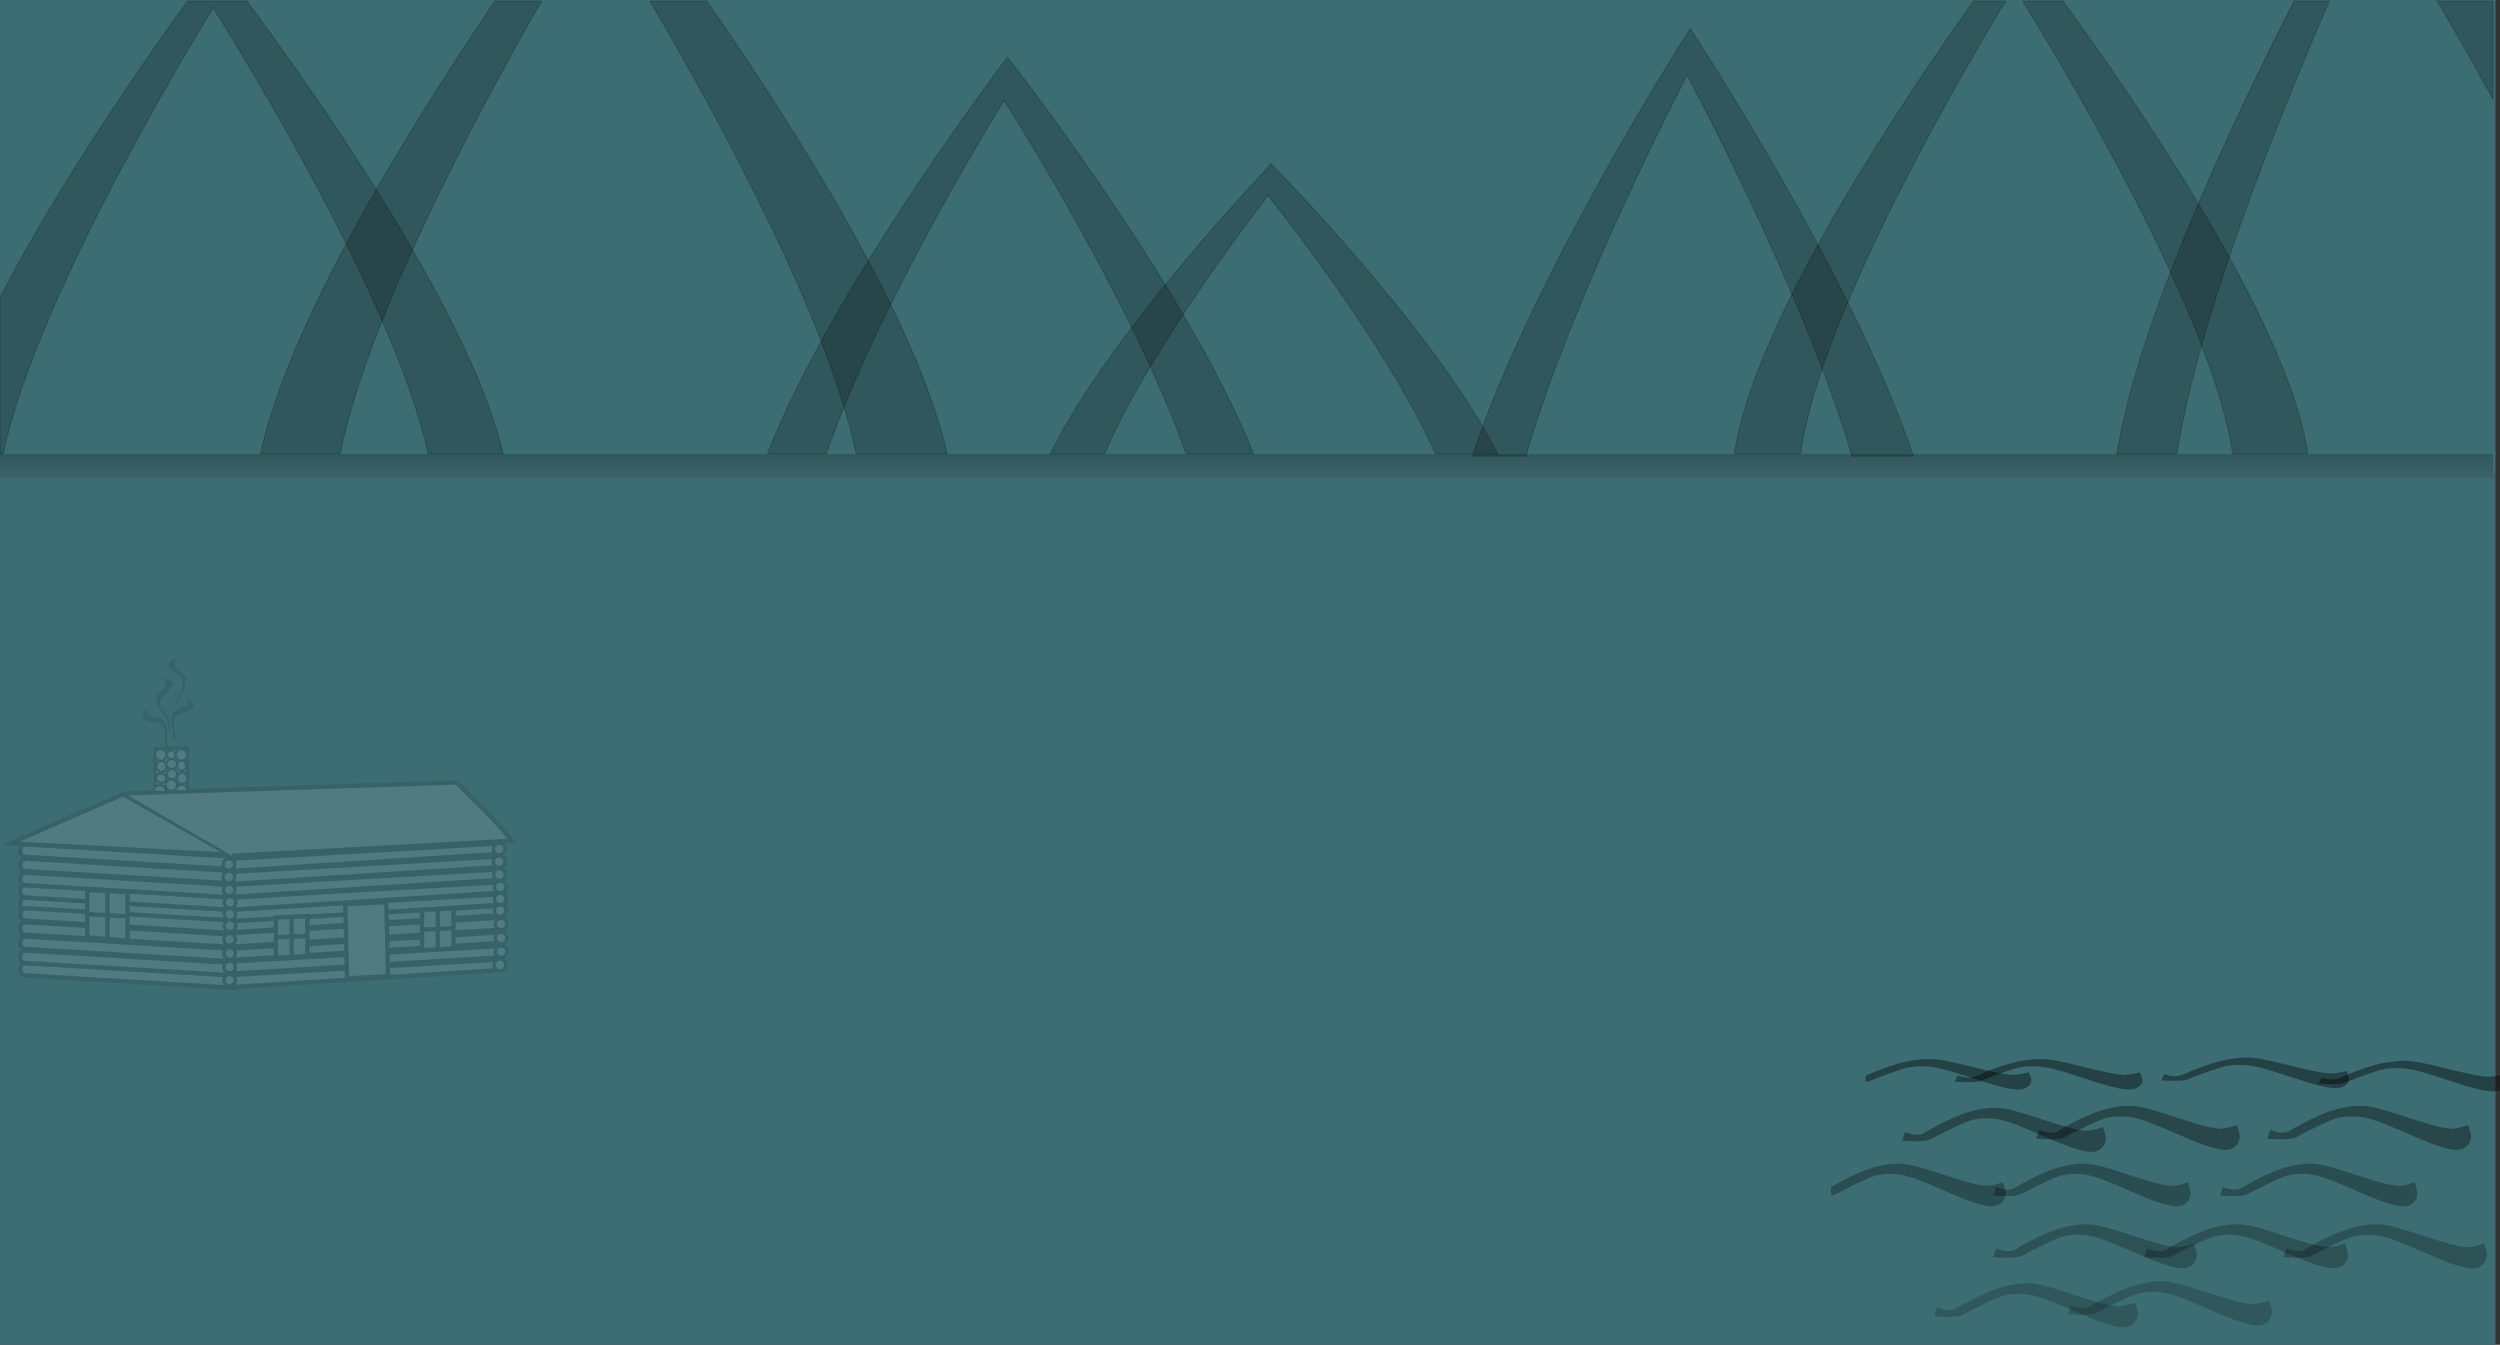 <?xml version="1.0" encoding="utf-8"?>
<!-- Generator: Adobe Illustrator 16.0.0, SVG Export Plug-In . SVG Version: 6.00 Build 0)  -->
<!DOCTYPE svg PUBLIC "-//W3C//DTD SVG 1.1//EN" "http://www.w3.org/Graphics/SVG/1.1/DTD/svg11.dtd">
<svg version="1.1" xmlns="http://www.w3.org/2000/svg" xmlns:xlink="http://www.w3.org/1999/xlink" x="0px" y="0px"
	 width="2275.484px" height="1224px" viewBox="0 0 2275.484 1224" enable-background="new 0 0 2275.484 1224" xml:space="preserve">
<rect x="0" y="0" width="2275.484" height="1224" fill="#333333" stroke="none"/>
<g id="Layer_2_1_">
	<rect y="-11.207" fill="#3C6D73" width="2271.4" height="1235.207"/>
</g>
<g id="Layer_1">
	<g id="Layer_2" display="none">
		<rect y="1.001" display="inline" fill="#00AEEF" width="1800" height="1222.999"/>
	</g>
	<g id="Layer_1_1_">
		<path opacity="0.2" fill="#020202" stroke="#020202" stroke-miterlimit="10" enable-background="new    " d="M1841.018,1.001
			c34.627,55.79,172.781,284.563,191.125,411.962h68.459C2083.154,294.944,1947.49,96.677,1877.689,1.001H1841.018z"/>
		<path opacity="0.2" fill="#020202" stroke="#020202" stroke-miterlimit="10" enable-background="new    " d="M1796.295,1.001
			c-68.172,95.784-200.756,294.356-217.546,411.962h60.104c17.371-127.057,152.714-356.128,186.623-411.962H1796.295z"/>
		<path opacity="0.2" fill="#020202" stroke="#020202" stroke-miterlimit="10" enable-background="new    " d="M170.668,1.001
			C130.754,56.122,54.389,165.925,0,270.841v142.123h2.987C33.82,263.618,194.039,7.283,194.039,7.283
			s163.516,256.015,195.577,405.681h68.259C428.182,284.688,285.388,82.729,224.721,1.001H170.668z"/>
		<path opacity="0.2" fill="#020202" stroke="#020202" stroke-miterlimit="10" enable-background="new    " d="M752.202,412.963
			c47.304-138.415,161.789-321.58,161.789-321.58s116.889,183.01,165.519,321.58h61.437
			C1079.925,260.003,917.07,52.066,917.07,52.066S758.053,260.254,698.573,412.963H752.202L752.202,412.963z"/>
		<path opacity="0.2" fill="#020202" stroke="#020202" stroke-miterlimit="10" enable-background="new    " d="M1388.846,415.241
			c42.926-149.292,146.812-346.852,146.812-346.852s106.067,197.393,150.195,346.852h55.75
			c-55.371-164.981-203.151-389.258-203.151-389.258S1394.153,250.53,1340.18,415.241H1388.846L1388.846,415.241z"/>
		<path opacity="0.2" fill="#020202" stroke="#020202" stroke-miterlimit="10" enable-background="new    " d="M1005.398,412.963
			c43.52-101.13,148.844-234.957,148.844-234.957s107.538,133.713,152.273,234.957h56.521
			c-56.139-111.757-205.963-263.682-205.963-263.682S1010.781,301.39,956.062,412.963H1005.398L1005.398,412.963z"/>
		<path opacity="0.2" fill="#020202" stroke="#020202" stroke-miterlimit="10" enable-background="new    " d="M591.639,1.001
			c61.84,105.386,162.174,289.139,187.608,411.962h82.749C835.391,293.61,726.104,120.116,643.389,1.001H591.639z"/>
		<path opacity="0.2" fill="#020202" stroke="#020202" stroke-miterlimit="10" enable-background="new    " d="M450.497,1.001
			c-80.792,119.238-187.574,292.918-213.38,411.962h72.587c24.443-122.585,122.645-306.5,183.185-411.962H450.497z"/>
		<path opacity="0.2" fill="#020202" stroke="#020202" stroke-miterlimit="10" enable-background="new    " d="M2269.17,1.001
			h-50.711c15.14,25.794,32.602,56.312,50.711,89.491V1.001z"/>
		<path opacity="0.2" fill="#020202" stroke="#020202" stroke-miterlimit="10" enable-background="new    " d="M2088.076,1.001
			c-61.079,119.247-141.907,293.135-161.43,412.288h54.858c18.492-122.71,92.84-306.878,138.581-412.288H2088.076z"/>
		<g>
			<path opacity="0.4" fill="#010101" enable-background="new    " d="M2026.9,970.164c7.328-1.196,13.861-1.129,19.748-0.45
				c20.468,2.354,58.046,19.525,77.96,20.711c8.554,0.517,13.612-4.181,13.457-8.745c-0.073-1.812-2.441-6.916-2.441-6.916
				s-9.465,2.691-15.332,2.282c-17.159-1.211-50.919-12.146-68.422-14.086c-7.487-0.834-16.991-0.172-27.211,1.945
				c-11.802,2.428-28.687,8.887-39.457,13.773c-5.604,2.537-15.354-0.923-15.354-0.923l-2.526,5.604c0,0,18.347,1.319,23.521-0.746
				C2001.811,978.255,2020.003,971.303,2026.9,970.164z"/>
			<path opacity="0.4" fill="#010101" enable-background="new    " d="M2170.061,973.104c7.327-1.195,13.86-1.128,19.748-0.448
				c20.467,2.354,58.045,19.524,77.959,20.711c8.555,0.515,13.612-4.183,13.457-8.746c-0.072-1.812-2.441-6.916-2.441-6.916
				s-9.465,2.69-15.331,2.283c-17.159-1.211-50.92-12.146-68.423-14.087c-7.486-0.835-16.991-0.172-27.212,1.944
				c-11.8,2.429-28.684,8.888-39.456,13.774c-5.604,2.537-15.354-0.923-15.354-0.923l-2.526,5.603c0,0,18.347,1.322,23.521-0.744
				C2144.968,981.196,2163.161,974.244,2170.061,973.104z"/>
			<path opacity="0.4" fill="#010101" enable-background="new    " d="M1838.913,971.419c7.328-1.197,13.86-1.13,19.748-0.45
				c20.468,2.354,58.045,19.524,77.959,20.71c8.555,0.516,13.613-4.182,13.457-8.746c-0.072-1.81-2.441-6.915-2.441-6.915
				s-9.464,2.691-15.332,2.282c-17.157-1.211-50.918-12.145-68.421-14.087c-7.487-0.834-16.991-0.171-27.212,1.945
				c-11.801,2.428-28.684,8.888-39.456,13.775c-5.604,2.535-15.354-0.924-15.354-0.924l-2.527,5.604c0,0,18.346,1.321,23.521-0.745
				C1813.821,979.509,1832.015,972.557,1838.913,971.419z"/>
			<path opacity="0.4" fill="#010101" enable-background="new    " d="M1846.556,976.018c0,0-9.464,2.691-15.331,2.282
				c-17.158-1.211-50.919-12.145-68.422-14.087c-7.486-0.834-16.99-0.171-27.212,1.945c-11.17,2.298-26.889,8.207-37.674,12.979
				v5.539c1.585-0.18,2.934-0.438,3.858-0.808c10.966-4.359,29.158-11.312,36.058-12.449c7.328-1.197,13.862-1.13,19.749-0.45
				c20.468,2.354,58.045,19.524,77.958,20.71c8.555,0.516,13.613-4.182,13.457-8.745
				C1848.924,981.123,1846.556,976.018,1846.556,976.018z"/>
			<path opacity="0.3" fill="#010101" enable-background="new    " d="M2083.332,1069.686c7.713-1.672,14.589-1.577,20.784-0.63
				c21.541,3.289,61.089,27.274,82.047,28.931c9.003,0.72,14.328-5.84,14.162-12.216c-0.076-2.53-2.569-9.661-2.569-9.661
				s-9.96,3.76-16.134,3.188c-18.062-1.691-53.591-16.966-72.011-19.677c-7.88-1.166-17.885-0.24-28.641,2.717
				c-12.418,3.392-30.188,12.413-41.524,19.24c-5.897,3.544-16.16-1.288-16.16-1.288l-2.659,7.825c0,0,19.309,1.847,24.756-1.04
				C2056.925,1080.985,2076.073,1071.274,2083.332,1069.686z"/>
			<path opacity="0.3" fill="#010101" enable-background="new    " d="M1876.931,1069.686c7.712-1.673,14.589-1.578,20.783-0.63
				c21.541,3.288,61.088,27.273,82.047,28.93c9.002,0.72,14.328-5.841,14.162-12.216c-0.076-2.528-2.569-9.66-2.569-9.66
				s-9.959,3.76-16.136,3.188c-18.058-1.691-53.589-16.965-72.01-19.677c-7.879-1.165-17.882-0.239-28.639,2.717
				c-12.419,3.392-30.188,12.414-41.525,19.241c-5.896,3.543-16.16-1.288-16.16-1.288l-2.658,7.825c0,0,19.308,1.846,24.757-1.041
				C1850.521,1080.985,1869.67,1071.274,1876.931,1069.686z"/>
			<path opacity="0.3" fill="#010101" enable-background="new    " d="M1822.966,1076.108c0,0-9.959,3.76-16.135,3.188
				c-18.06-1.69-53.59-16.965-72.01-19.677c-7.882-1.165-17.884-0.239-28.64,2.717c-11.757,3.21-28.299,11.464-39.648,18.128v7.738
				c1.668-0.251,3.087-0.613,4.061-1.129c11.54-6.089,30.688-15.8,37.948-17.39c7.713-1.673,14.59-1.578,20.785-0.63
				c21.54,3.288,61.088,27.273,82.046,28.93c9.003,0.72,14.327-5.841,14.163-12.216
				C1825.459,1083.24,1822.966,1076.108,1822.966,1076.108z"/>
			<path opacity="0.35" fill="#010101" enable-background="new    " d="M1796.009,1019.21c7.959-1.725,15.056-1.628,21.449-0.649
				c22.229,3.396,63.047,28.149,84.678,29.857c9.291,0.743,14.787-6.027,14.617-12.607c-0.08-2.609-2.652-9.971-2.652-9.971
				s-10.278,3.88-16.651,3.292c-18.64-1.747-55.308-17.51-74.318-20.309c-8.133-1.202-18.457-0.247-29.559,2.805
				c-12.816,3.499-31.154,12.812-42.855,19.857c-6.086,3.657-16.68-1.33-16.68-1.33l-2.744,8.076c0,0,19.928,1.905,25.551-1.073
				C1768.753,1030.873,1788.515,1020.851,1796.009,1019.21z"/>
			<path opacity="0.35" fill="#010101" enable-background="new    " d="M1917.939,1017.386c7.962-1.725,15.058-1.628,21.451-0.648
				c22.23,3.395,63.047,28.148,84.678,29.856c9.291,0.743,14.787-6.026,14.615-12.606c-0.078-2.61-2.651-9.972-2.651-9.972
				s-10.277,3.881-16.65,3.292c-18.639-1.747-55.309-17.511-74.317-20.309c-8.136-1.203-18.457-0.247-29.56,2.805
				c-12.817,3.499-31.156,12.812-42.856,19.857c-6.087,3.657-16.679-1.33-16.679-1.33l-2.744,8.076c0,0,19.929,1.905,25.55-1.073
				C1890.688,1029.049,1910.448,1019.026,1917.939,1017.386z"/>
			<path opacity="0.35" fill="#010101" enable-background="new    " d="M2128.457,1017.386c7.96-1.725,15.057-1.628,21.449-0.648
				c22.231,3.395,63.049,28.148,84.678,29.856c9.291,0.743,14.788-6.026,14.617-12.606c-0.079-2.61-2.652-9.972-2.652-9.972
				s-10.279,3.881-16.65,3.292c-18.639-1.747-55.309-17.511-74.319-20.309c-8.134-1.203-18.457-0.247-29.559,2.805
				c-12.815,3.499-31.155,12.812-42.855,19.857c-6.086,3.657-16.679-1.33-16.679-1.33l-2.746,8.076c0,0,19.929,1.905,25.551-1.073
				C2101.201,1029.049,2120.964,1019.026,2128.457,1017.386z"/>
			<path opacity="0.25" fill="#010101" enable-background="new    " d="M2142.85,1125.204c7.959-1.726,15.056-1.628,21.449-0.649
				c22.23,3.396,63.047,28.149,84.678,29.857c9.291,0.743,14.786-6.027,14.616-12.607c-0.079-2.609-2.651-9.971-2.651-9.971
				s-10.279,3.88-16.652,3.292c-18.639-1.747-55.307-17.51-74.318-20.309c-8.133-1.202-18.456-0.247-29.559,2.805
				c-12.815,3.499-31.154,12.812-42.855,19.857c-6.086,3.656-16.679-1.33-16.679-1.33l-2.745,8.076c0,0,19.928,1.904,25.551-1.073
				C2115.594,1136.867,2135.355,1126.845,2142.85,1125.204z"/>
			<path opacity="0.25" fill="#010101" enable-background="new    " d="M1878.939,1125.204c7.962-1.726,15.058-1.628,21.451-0.649
				c22.23,3.396,63.047,28.149,84.679,29.857c9.291,0.743,14.786-6.027,14.614-12.607c-0.078-2.609-2.651-9.971-2.651-9.971
				s-10.277,3.88-16.65,3.292c-18.639-1.747-55.309-17.511-74.317-20.309c-8.136-1.203-18.457-0.247-29.56,2.805
				c-12.817,3.499-31.156,12.812-42.856,19.857c-6.087,3.656-16.679-1.33-16.679-1.33l-2.744,8.076c0,0,19.929,1.904,25.55-1.073
				C1851.688,1136.867,1871.448,1126.845,1878.939,1125.204z"/>
			<path opacity="0.25" fill="#010101" enable-background="new    " d="M2016.446,1125.204c7.959-1.726,15.057-1.628,21.448-0.649
				c22.232,3.396,63.05,28.149,84.679,29.857c9.291,0.743,14.787-6.027,14.616-12.607c-0.08-2.609-2.651-9.971-2.651-9.971
				s-10.279,3.88-16.652,3.292c-18.637-1.747-55.307-17.511-74.317-20.309c-8.134-1.203-18.457-0.247-29.56,2.805
				c-12.816,3.499-31.154,12.812-42.854,19.857c-6.087,3.656-16.681-1.33-16.681-1.33l-2.744,8.076c0,0,19.929,1.904,25.549-1.073
				C1989.189,1136.867,2008.952,1126.845,2016.446,1125.204z"/>
			<path opacity="0.2" fill="#010101" enable-background="new    " d="M1825.21,1178.936c7.961-1.725,15.057-1.628,21.451-0.648
				c22.229,3.396,63.047,28.148,84.678,29.857c9.291,0.742,14.785-6.027,14.615-12.607c-0.078-2.61-2.652-9.971-2.652-9.971
				s-10.278,3.88-16.651,3.292c-18.638-1.747-55.308-17.511-74.318-20.31c-8.133-1.202-18.455-0.247-29.557,2.806
				c-12.816,3.499-31.156,12.811-42.857,19.856c-6.086,3.657-16.678-1.33-16.678-1.33l-2.746,8.076c0,0,19.928,1.905,25.551-1.072
				C1797.956,1190.599,1817.718,1180.576,1825.21,1178.936z"/>
			<path opacity="0.2" fill="#010101" enable-background="new    " d="M1947.145,1177.111c7.959-1.726,15.057-1.629,21.448-0.649
				c22.232,3.396,63.05,28.149,84.679,29.857c9.293,0.743,14.787-6.027,14.614-12.607c-0.075-2.61-2.649-9.971-2.649-9.971
				s-10.279,3.88-16.652,3.292c-18.639-1.747-55.309-17.512-74.318-20.31c-8.133-1.202-18.457-0.247-29.559,2.806
				c-12.816,3.499-31.156,12.811-42.855,19.856c-6.088,3.657-16.68-1.329-16.68-1.329l-2.744,8.075c0,0,19.928,1.905,25.549-1.072
				C1919.888,1188.774,1939.649,1178.752,1947.145,1177.111z"/>
		</g>
		
			<linearGradient id="SVGID_1_" gradientUnits="userSpaceOnUse" x1="1091.7" y1="581.086" x2="1091.7" y2="767.084" gradientTransform="matrix(1 0 0 -1 44 1179)">
			<stop  offset="0" style="stop-color:#FFFFFF"/>
			<stop  offset="0.105" style="stop-color:#E3E4E5"/>
			<stop  offset="0.552" style="stop-color:#838587"/>
			<stop  offset="0.859" style="stop-color:#454546"/>
			<stop  offset="1" style="stop-color:#000000"/>
		</linearGradient>
		<path opacity="0.2" fill="url(#SVGID_1_)" enable-background="new    " d="M3.786,434.968H2271.4v-1.645
			c-1.324-0.914-2.229-2.349-2.229-4.312v-15.77H4.079c-1.728,0-3.085-0.518-4.079-1.326v24.155
			C0.962,435.391,2.222,434.968,3.786,434.968z"/>
		<g opacity="0.1">
			<path fill="#FFFFFF" stroke="#020202" stroke-width="4" stroke-miterlimit="10" d="M219.535,896.005
				c-0.114,1.923-2.974,3.317-6.386,3.114L24.476,887.907c-3.413-0.203-6.086-1.927-5.972-3.851l0.261-4.398
				c0.115-1.924,2.974-3.317,6.387-3.114l188.673,11.212c3.413,0.203,6.087,1.926,5.973,3.85L219.535,896.005z"/>
			<path fill="#FFFFFF" stroke="#020202" stroke-width="4" stroke-miterlimit="10" d="M219.531,884.733
				c-0.115,1.922-2.974,3.316-6.386,3.113L24.471,876.636c-3.412-0.203-6.086-1.928-5.972-3.85l0.261-4.399
				c0.115-1.925,2.974-3.316,6.387-3.114l188.673,11.212c3.413,0.203,6.087,1.926,5.973,3.85L219.531,884.733z"/>
			<path fill="#FFFFFF" stroke="#020202" stroke-width="4" stroke-miterlimit="10" d="M219.526,871.965
				c-0.114,1.923-2.973,3.317-6.386,3.115L24.467,863.868c-3.413-0.203-6.087-1.927-5.973-3.851l0.261-4.399
				c0.114-1.923,2.974-3.317,6.387-3.114l188.673,11.211c3.413,0.205,6.086,1.927,5.972,3.852L219.526,871.965z"/>
			<path fill="#FFFFFF" stroke="#020202" stroke-width="4" stroke-miterlimit="10" d="M219.521,858.979
				c-0.114,1.923-2.974,3.316-6.387,3.114L24.462,850.88c-3.413-0.203-6.087-1.926-5.973-3.85l0.261-4.399
				c0.114-1.923,2.974-3.317,6.387-3.115l188.673,11.214c3.413,0.202,6.086,1.926,5.973,3.849L219.521,858.979z"/>
			<path fill="#FFFFFF" stroke="#020202" stroke-width="4" stroke-miterlimit="10" d="M219.513,836.434
				c-0.114,1.924-2.974,3.317-6.386,3.115L24.453,828.336c-3.413-0.203-6.086-1.927-5.973-3.849l0.261-4.399
				c0.114-1.924,2.974-3.318,6.386-3.115l188.674,11.212c3.413,0.203,6.086,1.927,5.973,3.851L219.513,836.434z"/>
			<path fill="#FFFFFF" stroke="#020202" stroke-width="4" stroke-miterlimit="10" d="M219.517,846.185
				c-0.114,1.924-2.974,3.317-6.386,3.115L24.457,838.088c-3.413-0.204-6.086-1.928-5.972-3.851l0.261-4.399
				c0.114-1.924,2.974-3.316,6.387-3.115l188.673,11.212c3.413,0.203,6.086,1.928,5.972,3.852L219.517,846.185z"/>
			<path fill="#FFFFFF" stroke="#020202" stroke-width="4" stroke-miterlimit="10" d="M219.524,825.125
				c-0.114,1.923-2.974,3.318-6.386,3.115L24.464,817.028c-3.413-0.204-6.086-1.928-5.972-3.852l0.262-4.397
				c0.114-1.924,2.974-3.318,6.386-3.115l188.673,11.212c3.414,0.204,6.087,1.926,5.973,3.85L219.524,825.125z"/>
			<path fill="#FFFFFF" stroke="#020202" stroke-width="4" stroke-miterlimit="10" d="M219.52,813.854
				c-0.114,1.923-2.974,3.316-6.386,3.115L24.46,805.756c-3.413-0.203-6.087-1.926-5.972-3.85l0.261-4.398
				c0.114-1.924,2.974-3.318,6.386-3.115l188.674,11.213c3.413,0.201,6.086,1.926,5.972,3.85L219.52,813.854z"/>
			<path fill="#FFFFFF" stroke="#020202" stroke-width="4" stroke-miterlimit="10" d="M219.515,801.085
				c-0.114,1.923-2.973,3.317-6.386,3.115L24.456,792.988c-3.413-0.203-6.087-1.928-5.973-3.851l0.261-4.397
				c0.115-1.925,2.974-3.319,6.387-3.115l188.673,11.212c3.413,0.203,6.087,1.926,5.973,3.85L219.515,801.085z"/>
			<path fill="#FFFFFF" stroke="#020202" stroke-width="4" stroke-miterlimit="10" d="M219.511,788.099
				c-0.115,1.923-2.974,3.317-6.387,3.115L24.451,780.001c-3.413-0.204-6.086-1.928-5.973-3.85l0.262-4.399
				c0.114-1.925,2.974-3.318,6.387-3.115L213.8,779.849c3.413,0.203,6.086,1.928,5.973,3.851L219.511,788.099z"/>
			<path fill="#FFFFFF" stroke="#020202" stroke-width="4" stroke-miterlimit="10" d="M459.796,880.051
				c0.113,1.87-3.256,2.882-7.521,3.141L216.43,898.138c-4.266,0.259-7.815-1.049-7.929-2.921l-0.259-4.28
				c-0.112-1.87,3.255-3.595,7.521-3.853l235.848-13.521c4.267-0.257,7.812,0.338,7.927,2.207L459.796,880.051z"/>
			<path fill="#FFFFFF" stroke="#020202" stroke-width="4" stroke-miterlimit="10" d="M460.51,867.699
				c-0.001-0.026-3.159,3.589-7.546,3.854l-236.628,14.284c-4.279,0.258-7.841-1.049-7.954-2.92l-0.259-4.28
				c-0.112-1.874,3.265-3.598,7.545-3.854l236.629-13.571c4.281-0.257,7.84,0.336,7.951,2.207L460.51,867.699z"/>
			<path fill="#FFFFFF" stroke="#020202" stroke-width="4" stroke-miterlimit="10" d="M460.358,855.328
				c0.112,1.871-3.252,2.884-7.519,3.141L217.119,873.41c-4.264,0.257-7.812-1.05-7.925-2.921l-0.258-4.28
				c-0.113-1.873,3.251-3.598,7.518-3.141l235.726-14.229c4.261-0.97,7.812,0.338,7.922,2.207L460.358,855.328z"/>
			<path fill="#FFFFFF" stroke="#020202" stroke-width="4" stroke-miterlimit="10" d="M460.185,842.88
				c0.125,2.091-3.229,3.279-7.493,3.538l-235.725,14.94c-4.265,0.257-7.822-1.229-7.948-3.318l-0.29-4.781
				c-0.127-2.092,3.228-3.993,7.493-4.25l235.727-13.513c4.264-0.259,7.82,0.514,7.947,2.603L460.185,842.88z"/>
			<path fill="#FFFFFF" stroke="#020202" stroke-width="4" stroke-miterlimit="10" d="M459.817,820.618
				c0.112,1.87-3.255,2.881-7.521,3.14L216.47,838.705c-4.266,0.257-7.816-1.052-7.928-2.921l-0.259-4.281
				c-0.111-1.871,3.254-3.595,7.521-3.854l235.83-13.521c4.267-0.256,7.812,0.338,7.926,2.209L459.817,820.618z"/>
			<path fill="#FFFFFF" stroke="#020202" stroke-width="4" stroke-miterlimit="10" d="M459.931,830.1
				c0.113,1.869-3.25,2.881-7.512,3.139l-235.577,14.935c-4.261,0.254-7.807-1.054-7.919-2.924l-0.259-4.28
				c-0.112-1.872,3.251-3.596,7.512-2.854l235.58-13.506c4.26-1.257,7.805-0.662,7.918,1.211L459.931,830.1z"/>
			<path fill="#FFFFFF" stroke="#020202" stroke-width="4" stroke-miterlimit="10" d="M460.31,809.619
				c0.112,1.872-3.252,2.884-7.514,3.141l-235.631,14.938c-4.262,0.258-7.81-1.053-7.921-2.922l-0.259-4.279
				c-0.113-1.873,3.25-3.598,7.513-3.854l235.632-13.509c4.262-0.257,7.809,0.336,7.922,2.208L460.31,809.619z"/>
			<path fill="#FFFFFF" stroke="#020202" stroke-width="4" stroke-miterlimit="10" d="M458.737,797.999
				c0.112,1.87-3.236,2.88-7.478,3.137l-234.521,14.87c-4.241,0.254-7.771-1.055-7.885-2.926l-0.258-4.278
				c-0.113-1.872,3.234-3.598,7.477-3.851l234.521-13.442c4.243-0.257,7.771,0.339,7.887,2.21L458.737,797.999z"/>
			<path fill="#FFFFFF" stroke="#020202" stroke-width="4" stroke-miterlimit="10" d="M459.583,786.195
				c0.113,1.87-3.256,2.882-7.527,3.142l-236.07,14.962c-4.269,0.256-7.822-1.051-7.936-2.92l-0.257-4.28
				c-0.114-1.872,3.257-3.599,7.527-3.854l236.071-13.535c4.27-0.257,7.823,0.335,7.936,2.207L459.583,786.195z"/>
			<path fill="#FFFFFF" stroke="#020202" stroke-width="4" stroke-miterlimit="10" d="M458.515,774.381
				c0.113,1.872-3.229,2.882-7.463,3.138l-234.107,14.844c-4.235,0.255-7.759-1.056-7.873-2.927l-0.257-4.279
				c-0.114-1.871,3.228-3.596,7.462-3.851l234.107-13.417c4.236-0.255,7.76,0.342,7.872,2.212L458.515,774.381z"/>
			<polygon fill="#FFFFFF" stroke="#020202" stroke-width="4" stroke-miterlimit="10" points="111.965,722.89 160.612,750.45 
				209.259,778.009 109.372,772.821 9.485,767.633 60.725,745.262 			"/>
			<path fill="#FFFFFF" stroke="#020202" stroke-width="4" stroke-miterlimit="10" d="M211.213,778.965l253.385-13.664
				c0.438-0.022,0.861-0.075,1.275-0.14c-15.964-20.254-32.05-34.211-50.305-52.985l-302.424,9.885"/>
			<path fill="#FFFFFF" stroke="#020202" stroke-width="3" stroke-miterlimit="10" d="M459.585,772.757
				c0,2.9-2.352,5.252-5.252,5.252l0,0c-2.9,0-5.252-2.352-5.252-5.252l0,0c0-2.899,2.352-5.252,5.252-5.252l0,0
				C457.233,767.505,459.585,769.856,459.585,772.757L459.585,772.757z"/>
			<path fill="#FFFFFF" stroke="#020202" stroke-width="3" stroke-miterlimit="10" d="M459.585,784.217
				c0,2.9-2.352,5.252-5.252,5.252l0,0c-2.9,0-5.252-2.352-5.252-5.252l0,0c0-2.9,2.352-5.252,5.252-5.252l0,0
				C457.233,778.965,459.585,781.315,459.585,784.217L459.585,784.217z"/>
			<path fill="#FFFFFF" stroke="#020202" stroke-width="3" stroke-miterlimit="10" d="M459.872,796.087
				c0,2.9-2.353,5.252-5.252,5.252l0,0c-2.9,0-5.252-2.352-5.252-5.252l0,0c0-2.901,2.352-5.252,5.252-5.252l0,0
				C457.521,790.835,459.872,793.186,459.872,796.087L459.872,796.087z"/>
			<path fill="#FFFFFF" stroke="#020202" stroke-width="3" stroke-miterlimit="10" d="M460.585,807.327
				c0,2.898-2.352,5.251-5.252,5.251l0,0c-2.9,0-5.252-2.353-5.252-5.251l0,0c0-2.901,2.352-5.253,5.252-5.253l0,0
				C458.233,802.074,460.585,804.426,460.585,807.327L460.585,807.327z"/>
			<path fill="#FFFFFF" stroke="#020202" stroke-width="3" stroke-miterlimit="10" d="M460.585,818.325
				c0,2.899-2.352,5.252-5.252,5.252l0,0c-2.9,0-5.252-2.353-5.252-5.252l0,0c0-2.901,2.352-5.252,5.252-5.252l0,0
				C458.233,813.073,460.585,815.424,460.585,818.325L460.585,818.325z"/>
			<path fill="#FFFFFF" stroke="#020202" stroke-width="3" stroke-miterlimit="10" d="M460.585,828.729
				c0,2.899-2.352,5.252-5.252,5.252l0,0c-2.9,0-5.252-2.353-5.252-5.252l0,0c0-2.9,2.352-5.254,5.252-5.254l0,0
				C458.233,823.476,460.585,825.828,460.585,828.729L460.585,828.729z"/>
			<path fill="#FFFFFF" stroke="#020202" stroke-width="3" stroke-miterlimit="10" d="M461.3,840.995
				c0,2.901-2.352,5.253-5.252,5.253l0,0c-2.899,0-5.252-2.352-5.252-5.253l0,0c0-2.899,2.353-5.252,5.252-5.252l0,0
				C458.948,835.743,461.3,838.096,461.3,840.995L461.3,840.995z"/>
			<path fill="#FFFFFF" stroke="#020202" stroke-width="3" stroke-miterlimit="10" d="M461.3,853.764c0,2.9-2.352,5.252-5.252,5.252
				l0,0c-2.899,0-5.252-2.352-5.252-5.252l0,0c0-2.899,2.353-5.253,5.252-5.253l0,0C458.948,848.511,461.3,850.863,461.3,853.764
				L461.3,853.764z"/>
			<path fill="#FFFFFF" stroke="#020202" stroke-width="3" stroke-miterlimit="10" d="M460.3,878.274
				c0,2.898-2.352,5.251-5.252,5.251l0,0c-2.899,0-5.252-2.353-5.252-5.251l0,0c0-2.901,2.353-5.253,5.252-5.253l0,0
				C457.948,873.021,460.3,875.373,460.3,878.274L460.3,878.274z"/>
			<path fill="#FFFFFF" stroke="#020202" stroke-width="3" stroke-miterlimit="10" d="M461.3,866.253
				c0,2.899-2.352,5.251-5.252,5.251l0,0c-2.899,0-5.252-2.352-5.252-5.251l0,0c0-2.901,2.353-5.253,5.252-5.253l0,0
				C458.948,861,461.3,863.352,461.3,866.253L461.3,866.253z"/>
			<polygon fill="#FFFFFF" stroke="#020202" stroke-width="4" stroke-miterlimit="10" points="351.583,821.05 314.259,822.938 
				315.891,890.506 353.214,888.618 			"/>
			<path fill="#FFFFFF" stroke="#020202" stroke-width="3" stroke-miterlimit="10" d="M213.585,786.757
				c0,2.9-2.352,5.252-5.252,5.252l0,0c-2.9,0-5.252-2.352-5.252-5.252l0,0c0-2.899,2.352-5.252,5.252-5.252l0,0
				C211.234,781.505,213.585,783.856,213.585,786.757L213.585,786.757z"/>
			<path fill="#FFFFFF" stroke="#020202" stroke-width="3" stroke-miterlimit="10" d="M213.585,798.217
				c0,2.9-2.352,5.252-5.252,5.252l0,0c-2.9,0-5.252-2.352-5.252-5.252l0,0c0-2.9,2.352-5.252,5.252-5.252l0,0
				C211.234,792.965,213.585,795.315,213.585,798.217L213.585,798.217z"/>
			<path fill="#FFFFFF" stroke="#020202" stroke-width="3" stroke-miterlimit="10" d="M213.872,810.087
				c0,2.9-2.352,5.252-5.252,5.252l0,0c-2.9,0-5.252-2.352-5.252-5.252l0,0c0-2.901,2.352-5.252,5.252-5.252l0,0
				C211.52,804.835,213.872,807.186,213.872,810.087L213.872,810.087z"/>
			<path fill="#FFFFFF" stroke="#020202" stroke-width="3" stroke-miterlimit="10" d="M214.585,821.327
				c0,2.898-2.352,5.251-5.252,5.251l0,0c-2.9,0-5.252-2.353-5.252-5.251l0,0c0-2.901,2.352-5.253,5.252-5.253l0,0
				C212.234,816.074,214.585,818.426,214.585,821.327L214.585,821.327z"/>
			<path fill="#FFFFFF" stroke="#020202" stroke-width="3" stroke-miterlimit="10" d="M214.585,832.325
				c0,2.899-2.352,5.252-5.252,5.252l0,0c-2.9,0-5.252-2.353-5.252-5.252l0,0c0-2.901,2.352-5.252,5.252-5.252l0,0
				C212.234,827.073,214.585,829.424,214.585,832.325L214.585,832.325z"/>
			<path fill="#FFFFFF" stroke="#020202" stroke-width="3" stroke-miterlimit="10" d="M214.585,842.729
				c0,2.899-2.352,5.252-5.252,5.252l0,0c-2.9,0-5.252-2.353-5.252-5.252l0,0c0-2.9,2.352-5.254,5.252-5.254l0,0
				C212.234,837.476,214.585,839.828,214.585,842.729L214.585,842.729z"/>
			<path fill="#FFFFFF" stroke="#020202" stroke-width="3" stroke-miterlimit="10" d="M214.299,854.995
				c0,2.901-2.352,5.253-5.252,5.253l0,0c-2.9,0-5.252-2.352-5.252-5.253l0,0c0-2.899,2.352-5.252,5.252-5.252l0,0
				C211.948,849.743,214.299,852.096,214.299,854.995L214.299,854.995z"/>
			<path fill="#FFFFFF" stroke="#020202" stroke-width="3" stroke-miterlimit="10" d="M214.299,867.764
				c0,2.9-2.352,5.252-5.252,5.252l0,0c-2.9,0-5.252-2.352-5.252-5.252l0,0c0-2.899,2.352-5.253,5.252-5.253l0,0
				C211.948,862.511,214.299,864.863,214.299,867.764L214.299,867.764z"/>
			<path fill="#FFFFFF" stroke="#020202" stroke-width="3" stroke-miterlimit="10" d="M214.299,892.274
				c0,2.898-2.352,5.251-5.252,5.251l0,0c-2.9,0-5.252-2.353-5.252-5.251l0,0c0-2.901,2.352-5.253,5.252-5.253l0,0
				C211.948,887.021,214.299,889.373,214.299,892.274L214.299,892.274z"/>
			<path fill="#FFFFFF" stroke="#020202" stroke-width="3" stroke-miterlimit="10" d="M214.299,880.253
				c0,2.899-2.352,5.251-5.252,5.251l0,0c-2.9,0-5.252-2.352-5.252-5.251l0,0c0-2.901,2.352-5.253,5.252-5.253l0,0
				C211.948,875,214.299,877.352,214.299,880.253L214.299,880.253z"/>
			<polygon fill="#FFFFFF" stroke="#020202" stroke-width="4" stroke-miterlimit="10" points="116.083,856.203 79.416,853.203 
				79.416,810.087 116.083,812.087 			"/>
			<line fill="none" stroke="#020202" stroke-width="4" stroke-miterlimit="10" x1="97.75" y1="811.087" x2="97.75" y2="854.703"/>
			
				<line fill="none" stroke="#020202" stroke-width="4" stroke-miterlimit="10" x1="79.416" y1="831.948" x2="116.083" y2="834.127"/>
			<polygon fill="#FFFFFF" stroke="#020202" stroke-width="4" stroke-miterlimit="10" points="279.75,870.259 251.083,871.845 
				251.083,835.146 279.75,833.755 			"/>
			
				<line fill="none" stroke="#020202" stroke-width="4" stroke-miterlimit="10" x1="265.416" y1="833.95" x2="265.416" y2="869.052"/>
			
				<line fill="none" stroke="#020202" stroke-width="4" stroke-miterlimit="10" x1="251.083" y1="853.13" x2="279.75" y2="851.883"/>
			<polygon fill="#FFFFFF" stroke="#020202" stroke-width="4" stroke-miterlimit="10" points="412.75,863.259 384.083,864.845 
				384.083,828.146 412.75,826.755 			"/>
			
				<line fill="none" stroke="#020202" stroke-width="4" stroke-miterlimit="10" x1="398.416" y1="827.95" x2="398.416" y2="863.052"/>
			
				<line fill="none" stroke="#020202" stroke-width="4" stroke-miterlimit="10" x1="384.083" y1="846.13" x2="412.75" y2="844.883"/>
			<polygon fill="#FFFFFF" stroke="#020202" stroke-width="3" stroke-miterlimit="10" points="170.75,680.592 141.127,681.592 
				141.127,720.264 170.75,719.264 			"/>
			<path fill="#FFFFFF" stroke="#020202" stroke-width="2" stroke-miterlimit="10" d="M151.631,687.096
				c0,2.9-2.352,5.252-5.252,5.252l0,0c-2.9,0-5.252-2.352-5.252-5.252l0,0c0-2.899,2.352-5.252,5.252-5.252l0,0
				C149.28,681.844,151.631,684.195,151.631,687.096L151.631,687.096z"/>
			<path fill="#FFFFFF" stroke="#020202" stroke-width="2" stroke-miterlimit="10" d="M159.779,687.096
				c0,2.235-1.812,4.048-4.048,4.048l0,0c-2.235,0-4.048-1.812-4.048-4.048l0,0c0-2.234,1.812-4.048,4.048-4.048l0,0
				C157.966,683.048,159.779,684.86,159.779,687.096L159.779,687.096z"/>
			<path fill="#FFFFFF" stroke="#020202" stroke-width="2" stroke-miterlimit="10" d="M169.443,696.702c0,2.7-1.911,4.89-4.268,4.89
				l0,0c-2.357,0-4.268-2.188-4.268-4.89l0,0c0-2.701,1.911-4.89,4.268-4.89l0,0C167.532,691.812,169.443,694.001,169.443,696.702
				L169.443,696.702z"/>
			<path fill="#FFFFFF" stroke="#020202" stroke-width="2" stroke-miterlimit="10" d="M159.881,719.264L159.881,719.264
				c0-2.899,2.352-5.252,5.252-5.252l0,0c2.9,0,5.252,2.353,5.252,5.252l0,0"/>
			<path fill="#FFFFFF" stroke="#020202" stroke-width="2" stroke-miterlimit="10" d="M140.183,719.857L140.183,719.857
				c0-2.9,2.352-5.252,5.252-5.252l0,0c2.9,0,5.252,2.352,5.252,5.252l0,0"/>
			<path fill="#FFFFFF" stroke="#020202" stroke-width="2" stroke-miterlimit="10" d="M151.667,697.646
				c0,2.735-2.102,4.954-4.694,4.954l0,0c-2.593,0-4.694-2.219-4.694-4.954l0,0c0-2.734,2.102-4.953,4.694-4.953l0,0
				C149.565,692.693,151.667,694.912,151.667,697.646L151.667,697.646z"/>
			<path fill="#FFFFFF" stroke="#020202" stroke-width="2" stroke-miterlimit="10" d="M161.187,695.42
				c0,2.447-2.21,4.432-4.937,4.432l0,0c-2.727,0-4.937-1.983-4.937-4.432l0,0c0-2.447,2.21-4.432,4.937-4.432l0,0
				C158.977,690.988,161.187,692.973,161.187,695.42L161.187,695.42z"/>
			<path fill="#FFFFFF" stroke="#020202" stroke-width="2" stroke-miterlimit="10" d="M170.385,687.096
				c0,2.9-2.352,5.252-5.252,5.252l0,0c-2.9,0-5.252-2.352-5.252-5.252l0,0c0-2.899,2.352-5.252,5.252-5.252l0,0
				C168.034,681.844,170.385,684.195,170.385,687.096L170.385,687.096z"/>
			<path fill="#FFFFFF" stroke="#020202" stroke-width="2" stroke-miterlimit="10" d="M161.135,704.666
				c0,2.589-2.099,4.688-4.688,4.688l0,0c-2.589,0-4.688-2.099-4.688-4.688l0,0c0-2.59,2.099-4.688,4.688-4.688l0,0
				C159.036,699.979,161.135,702.076,161.135,704.666L161.135,704.666z"/>
			<path fill="#FFFFFF" stroke="#020202" stroke-width="2" stroke-miterlimit="10" d="M151.237,708.224
				c0,2.42-2.028,4.383-4.529,4.383l0,0c-2.501,0-4.529-1.962-4.529-4.383l0,0c0-2.42,2.028-4.382,4.529-4.382l0,0
				C149.209,703.842,151.237,705.804,151.237,708.224L151.237,708.224z"/>
			<path fill="#FFFFFF" stroke="#020202" stroke-width="2" stroke-miterlimit="10" d="M161.191,714.605
				c0,2.899-2.352,5.252-5.252,5.252l0,0c-2.9,0-5.252-2.353-5.252-5.252l0,0c0-2.9,2.352-5.253,5.252-5.253l0,0
				C158.839,709.354,161.191,711.705,161.191,714.605L161.191,714.605z"/>
			<path fill="#FFFFFF" stroke="#020202" stroke-width="2" stroke-miterlimit="10" d="M170.385,708.354
				c0,2.9-2.059,5.253-4.597,5.253l0,0c-2.539,0-4.597-2.353-4.597-5.253l0,0c0-2.899,2.059-5.252,4.597-5.252l0,0
				C168.327,703.102,170.385,705.453,170.385,708.354L170.385,708.354z"/>
			<path fill="#020202" d="M146.58,642.904c-0.795-1.961-1.01-3.579-0.931-4.97c0.28-4.818,11.54-10.803,11.326-15.625
				c-0.094-2.063-4.924-3.95-6.936-4.444c-0.796-0.198-2.694-0.134-2.694-0.134s3.851,2.673,3.884,4.081
				c0.102,4.133-8.546,9.901-8.751,14.029c-0.088,1.77,0.552,4.21,1.863,7.002c1.512,3.225,4.982,8.189,7.539,11.447
				c1.329,1.688,2.16,12.712,2.16,12.712l0.568,1.287c0,0-0.097-13.408-1.2-14.943C151.083,650.104,147.337,644.758,146.58,642.904z
				"/>
			<path fill="#020202" d="M158.022,657.596c0.109-2.112,0.599-3.67,1.259-4.895c2.293-4.248,15.026-4.906,16.874-9.365
				c0.788-1.91-2.79-5.663-4.403-6.963c-0.638-0.516-2.385-1.261-2.385-1.261s2.358,4.052,1.792,5.343
				c-1.656,3.787-11.933,5.354-13.865,9.008c-0.829,1.566-1.281,4.049-1.275,7.133c0.006,3.562,1.05,9.529,1.988,13.562
				c0.49,2.092-0.426,3.432-0.426,3.432l0.783,2.252c0,0,1.777-4.035,1.427-5.893C159.056,666.023,157.923,659.596,158.022,657.596z
				"/>
			<path fill="#020202" d="M160.017,638.459c-0.918,1.652-0.502,6.043-0.502,6.043l0.402-1.576c0,0,0.604-1.875,1.728-3.705
				c2.162-3.533,5.033-8.867,6.161-12.244c0.979-2.926,1.332-8.424,1.039-10.172c-0.683-4.076-9.94-8.803-10.319-12.919
				c-0.13-1.402,3.385-4.505,3.385-4.505s-1.893,0.156-2.661,0.445c-1.941,0.725-6.519,3.158-6.373,5.22
				c0.347,4.814,12.224,9.453,13.062,14.207c0.24,1.371,0.214,6.002-0.349,8.043C165.052,629.223,161.952,634.967,160.017,638.459z"
				/>
			<path fill="#020202" d="M150.131,677.258c-0.062,1.892,2.311,5.606,2.311,5.606l1.417-2.496c0,0-2.094-1.033-1.934-3.179
				c0.312-4.129,0.43-10.188-0.11-13.702c-0.465-3.05-1.291-5.437-2.347-6.856c-2.469-3.312-12.864-3.293-15.081-6.782
				c-0.754-1.189,0.956-5.555,0.956-5.555s-1.614,1.004-2.167,1.612c-1.395,1.529-4.357,5.788-3.284,7.556
				c2.505,4.122,15.191,2.827,18.104,6.673c0.842,1.109,1.567,2.573,1.996,4.647C150.394,666.743,150.255,673.266,150.131,677.258z"
				/>
		</g>
	</g>
</g>
</svg>
